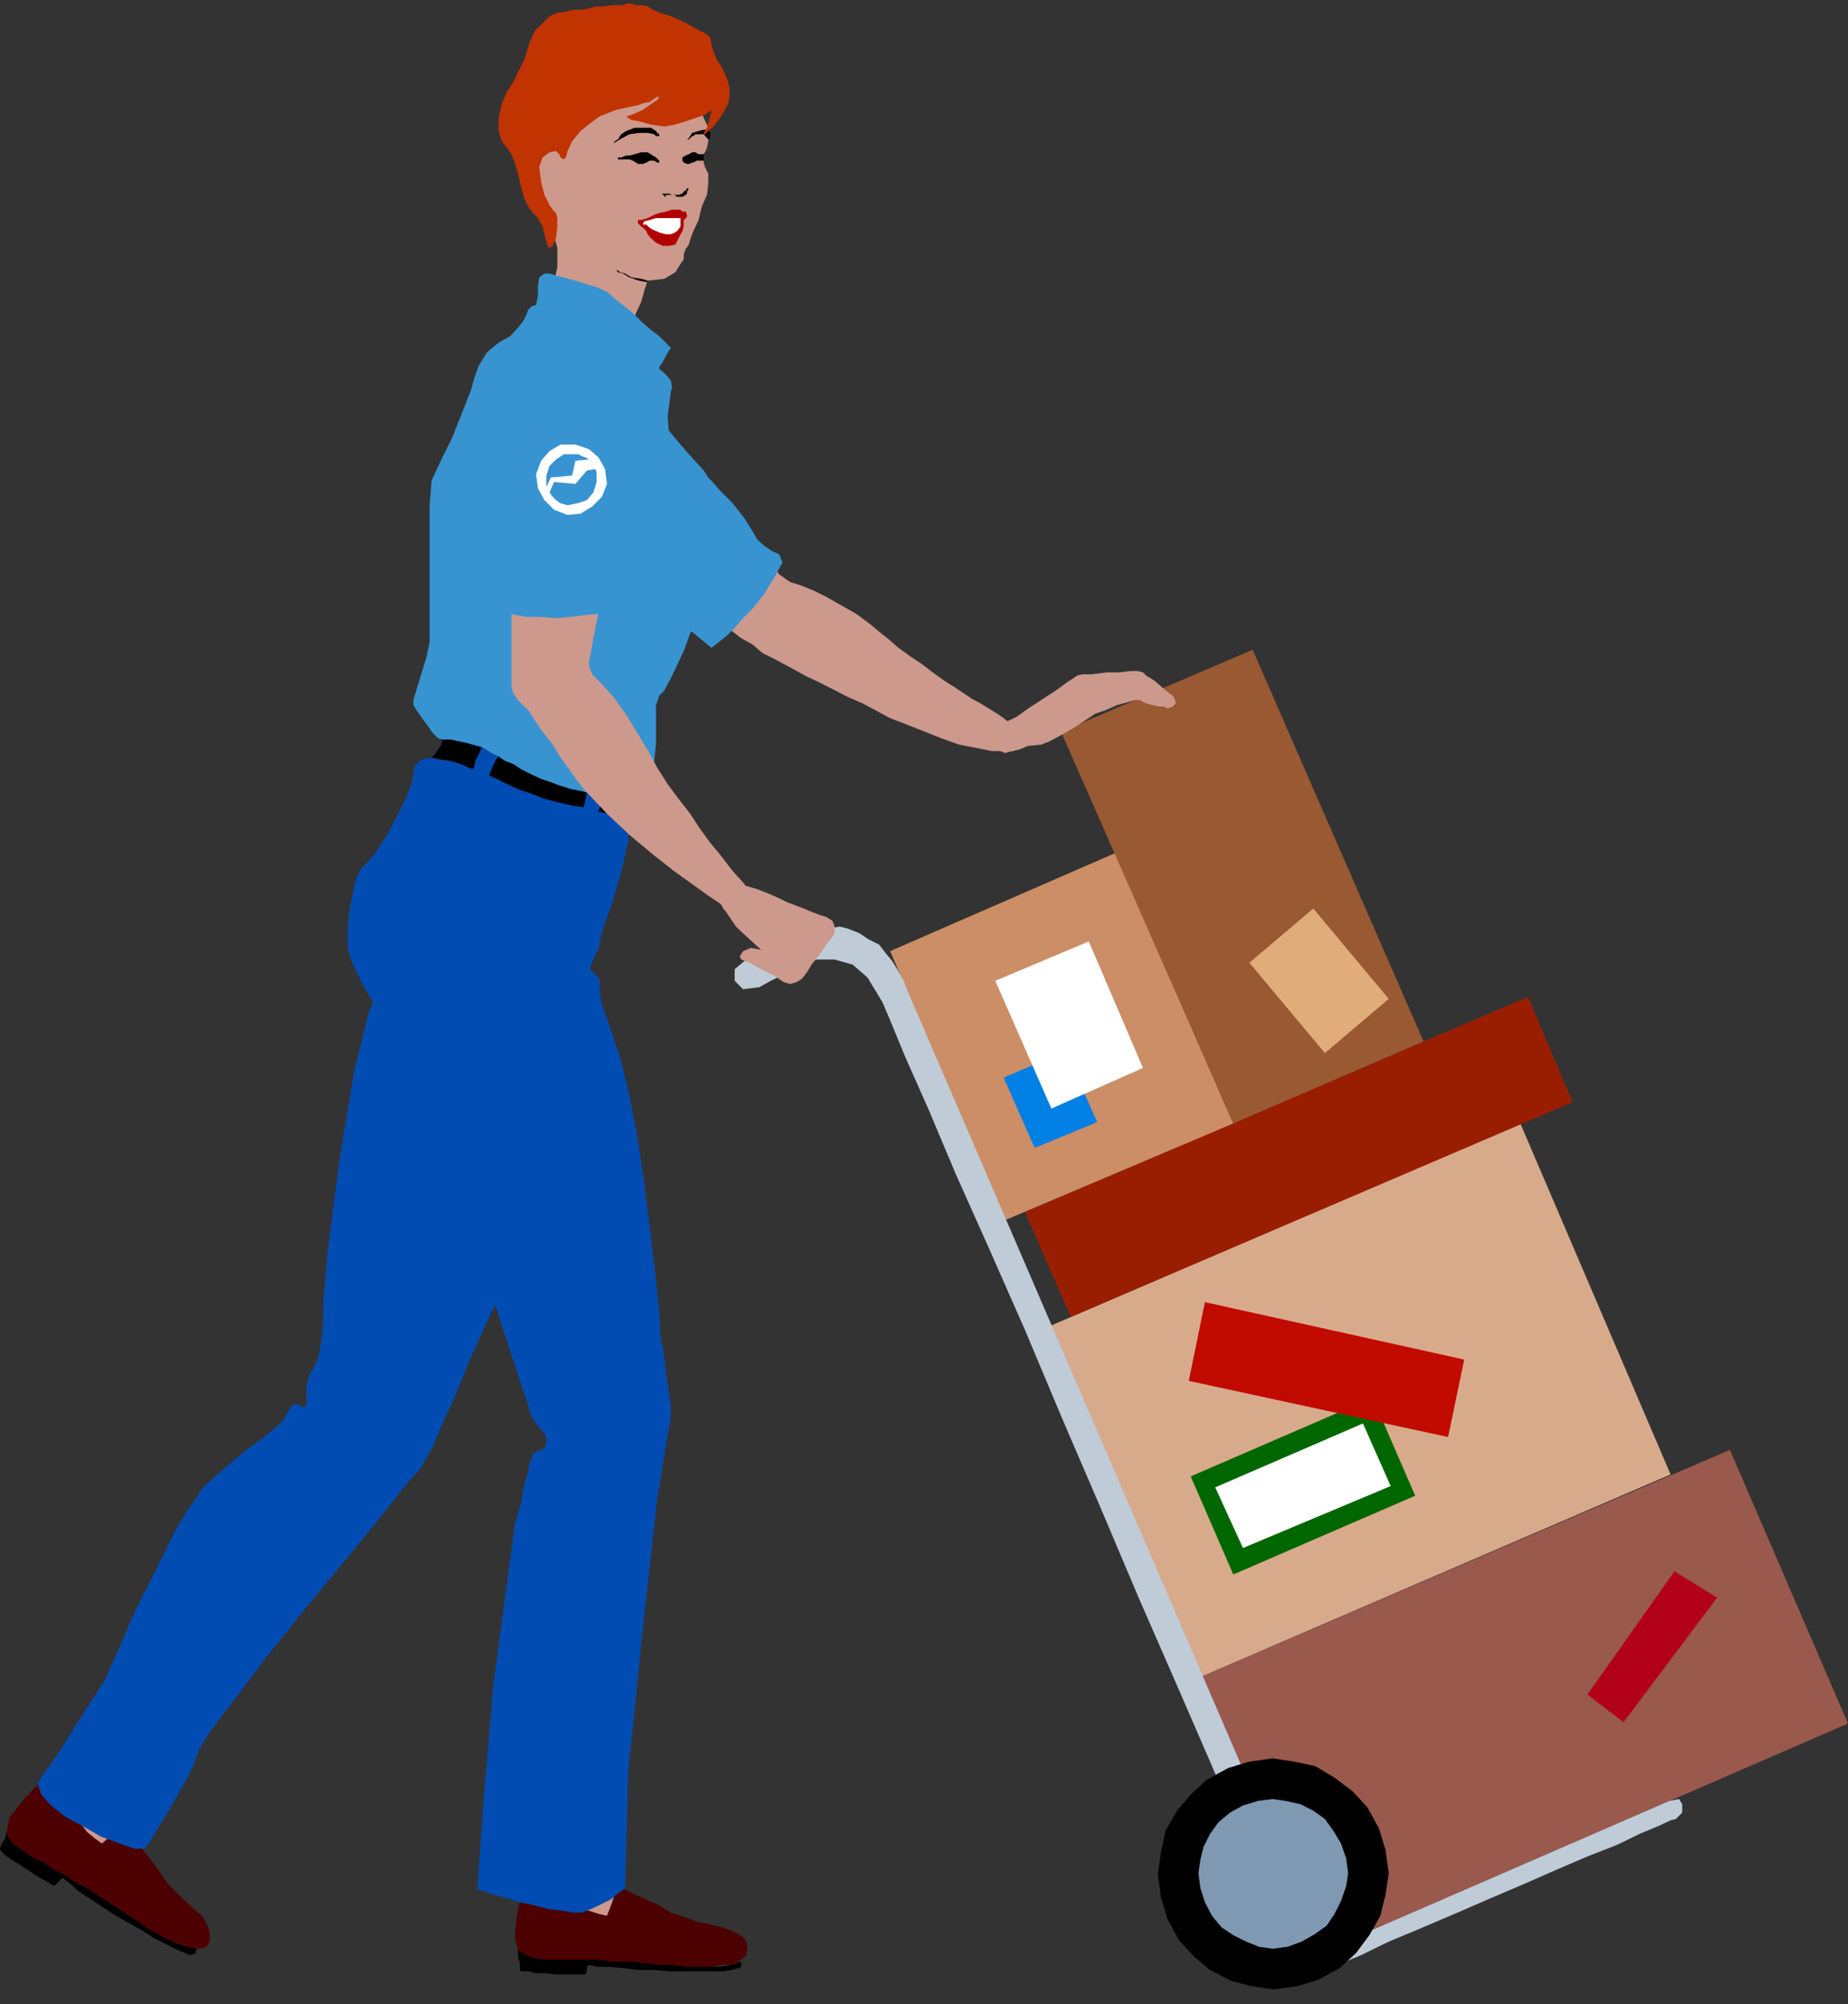 <?xml version="1.0" encoding="UTF-8" standalone="no"?>
<svg
   xmlns:ooo="http://xml.openoffice.org/svg/export"
   xmlns:dc="http://purl.org/dc/elements/1.1/"
   xmlns:cc="http://creativecommons.org/ns#"
   xmlns:rdf="http://www.w3.org/1999/02/22-rdf-syntax-ns#"
   xmlns:svg="http://www.w3.org/2000/svg"
   xmlns="http://www.w3.org/2000/svg"
   xmlns:sodipodi="http://sodipodi.sourceforge.net/DTD/sodipodi-0.dtd"
   xmlns:inkscape="http://www.inkscape.org/namespaces/inkscape"
   version="1.2"
   width="28.65mm"
   height="31.06mm"
   viewBox="0 0 2865 3106"
   preserveAspectRatio="xMidYMid"
   xml:space="preserve"
   id="svg203"
   sodipodi:docname="boxmove.svg"
   style="fill-rule:evenodd;stroke-width:28.222;stroke-linejoin:round"
   inkscape:version="0.92.5 (2060ec1f9f, 2020-04-08)"><rect x="0" y="0" width="2865" height="3106" fill="#333333" stroke="none"/><sodipodi:namedview
   pagecolor="#ffffff"
   bordercolor="#666666"
   borderopacity="1"
   objecttolerance="10"
   gridtolerance="10"
   guidetolerance="10"
   inkscape:pageopacity="0"
   inkscape:pageshadow="2"
   inkscape:window-width="664"
   inkscape:window-height="487"
   id="namedview205"
   showgrid="false"
   inkscape:zoom="0.2102413"
   inkscape:cx="54.160631"
   inkscape:cy="58.696061"
   inkscape:window-x="0"
   inkscape:window-y="0"
   inkscape:window-maximized="0"
   inkscape:current-layer="svg203" />
 <defs
   class="ClipPathGroup"
   id="defs8">
  <clipPath
   id="presentation_clip_path"
   clipPathUnits="userSpaceOnUse">
   <rect
   x="0"
   y="0"
   width="21000"
   height="29700"
   id="rect2" />
  </clipPath>
  <clipPath
   id="presentation_clip_path_shrink"
   clipPathUnits="userSpaceOnUse">
   <rect
   x="21"
   y="29"
   width="20958"
   height="29641"
   id="rect5" />
  </clipPath>
 </defs>
 <defs
   class="TextShapeIndex"
   id="defs12">
  <g
   ooo:slide="id1"
   ooo:id-list="id3"
   id="g10" />
 </defs>
 <defs
   class="EmbeddedBulletChars"
   id="defs44">
  <g
   id="bullet-char-template-57356"
   transform="matrix(4.8828125e-4,0,0,-4.8828125e-4,0,0)">
   <path
   d="M 580,1141 1163,571 580,0 -4,571 Z"
   id="path14"
   inkscape:connector-curvature="0" />
  </g>
  <g
   id="bullet-char-template-57354"
   transform="matrix(4.8828125e-4,0,0,-4.8828125e-4,0,0)">
   <path
   d="M 8,1128 H 1137 V 0 H 8 Z"
   id="path17"
   inkscape:connector-curvature="0" />
  </g>
  <g
   id="bullet-char-template-10146"
   transform="matrix(4.8828125e-4,0,0,-4.8828125e-4,0,0)">
   <path
   d="M 174,0 602,739 174,1481 1456,739 Z M 1358,739 309,1346 659,739 Z"
   id="path20"
   inkscape:connector-curvature="0" />
  </g>
  <g
   id="bullet-char-template-10132"
   transform="matrix(4.8828125e-4,0,0,-4.8828125e-4,0,0)">
   <path
   d="M 2015,739 1276,0 H 717 l 543,543 H 174 v 393 h 1086 l -543,545 h 557 z"
   id="path23"
   inkscape:connector-curvature="0" />
  </g>
  <g
   id="bullet-char-template-10007"
   transform="matrix(4.8828125e-4,0,0,-4.8828125e-4,0,0)">
   <path
   d="m 0,-2 c -7,16 -16,29 -25,39 l 381,530 c -94,256 -141,385 -141,387 0,25 13,38 40,38 9,0 21,-2 34,-5 21,4 42,12 65,25 l 27,-13 111,-251 280,301 64,-25 24,25 c 21,-10 41,-24 62,-43 C 886,937 835,863 770,784 769,783 710,716 594,584 L 774,223 c 0,-27 -21,-55 -63,-84 l 16,-20 C 717,90 699,76 672,76 641,76 570,178 457,381 L 164,-76 c -22,-34 -53,-51 -92,-51 -42,0 -63,17 -64,51 -7,9 -10,24 -10,44 0,9 1,19 2,30 z"
   id="path26"
   inkscape:connector-curvature="0" />
  </g>
  <g
   id="bullet-char-template-10004"
   transform="matrix(4.8828125e-4,0,0,-4.8828125e-4,0,0)">
   <path
   d="M 285,-33 C 182,-33 111,30 74,156 52,228 41,333 41,471 c 0,78 14,145 41,201 34,71 87,106 158,106 53,0 88,-31 106,-94 l 23,-176 c 8,-64 28,-97 59,-98 l 735,706 c 11,11 33,17 66,17 42,0 63,-15 63,-46 V 965 c 0,-36 -10,-64 -30,-84 L 442,47 C 390,-6 338,-33 285,-33 Z"
   id="path29"
   inkscape:connector-curvature="0" />
  </g>
  <g
   id="bullet-char-template-9679"
   transform="matrix(4.8828125e-4,0,0,-4.8828125e-4,0,0)">
   <path
   d="M 813,0 C 632,0 489,54 383,161 276,268 223,411 223,592 c 0,181 53,324 160,431 106,107 249,161 430,161 179,0 323,-54 432,-161 108,-107 162,-251 162,-431 0,-180 -54,-324 -162,-431 C 1136,54 992,0 813,0 Z"
   id="path32"
   inkscape:connector-curvature="0" />
  </g>
  <g
   id="bullet-char-template-8226"
   transform="matrix(4.8828125e-4,0,0,-4.8828125e-4,0,0)">
   <path
   d="m 346,457 c -73,0 -137,26 -191,78 -54,51 -81,114 -81,188 0,73 27,136 81,188 54,52 118,78 191,78 73,0 134,-26 185,-79 51,-51 77,-114 77,-187 0,-75 -25,-137 -76,-188 -50,-52 -112,-78 -186,-78 z"
   id="path35"
   inkscape:connector-curvature="0" />
  </g>
  <g
   id="bullet-char-template-8211"
   transform="matrix(4.8828125e-4,0,0,-4.8828125e-4,0,0)">
   <path
   d="M -4,459 H 1135 V 606 H -4 Z"
   id="path38"
   inkscape:connector-curvature="0" />
  </g>
  <g
   id="bullet-char-template-61548"
   transform="matrix(4.8828125e-4,0,0,-4.8828125e-4,0,0)">
   <path
   d="m 173,740 c 0,163 58,303 173,419 116,115 255,173 419,173 163,0 302,-58 418,-173 116,-116 174,-256 174,-419 0,-163 -58,-303 -174,-418 C 1067,206 928,148 765,148 601,148 462,206 346,322 231,437 173,577 173,740 Z"
   id="path41"
   inkscape:connector-curvature="0" />
  </g>
 </defs>
 <g
   id="g49"
   transform="translate(-9067,-13297)">
  <g
   id="id2"
   class="Master_Slide">
   <g
   id="bg-id2"
   class="Background" />
   <g
   id="bo-id2"
   class="BackgroundObjects" />
  </g>
 </g>
 <g
   class="SlideGroup"
   id="g201"
   transform="translate(-9067,-13297)">
  <g
   id="g199">
   <g
   id="container-id1">
    <g
   id="id1"
   class="Slide"
   clip-path="url(#presentation_clip_path)">
     <g
   class="Page"
   id="g195">
      <g
   class="Graphic"
   id="g193">
       <g
   id="id3">
        <rect
   class="BoundingBox"
   x="9067"
   y="13297"
   width="2865"
   height="3106"
   id="rect51"
   style="fill:none;stroke:none" />
        <defs
   id="defs56">
         <clipPath
   id="clip_path_1"
   clipPathUnits="userSpaceOnUse">
          <path
   d="m 9067,13297 h 2864 v 3105 H 9067 Z"
   id="path53"
   inkscape:connector-curvature="0" />
         </clipPath>
        </defs>
        <g
   clip-path="url(#clip_path_1)"
   id="g190">
         <path
   d="m 11749,15544 183,424 -816,354 -186,-427 z"
   id="path58"
   inkscape:connector-curvature="0"
   style="fill:#99594c;stroke:none" />
         <path
   d="m 11528,15923 56,43 145,-193 -66,-41 z"
   id="path60"
   inkscape:connector-curvature="0"
   style="fill:#b20019;stroke:none" />
         <path
   d="m 11424,15038 233,544 -727,313 -233,-544 z"
   id="path62"
   inkscape:connector-curvature="0"
   style="fill:#d8aa8c;stroke:none" />
         <path
   d="m 11195,15463 66,152 -282,122 -66,-152 z"
   id="path64"
   inkscape:connector-curvature="0"
   style="fill:#006600;stroke:none" />
         <path
   d="m 11180,15503 43,97 -229,96 -43,-94 z"
   id="path66"
   inkscape:connector-curvature="0"
   style="fill:#ffffff;stroke:none" />
         <path
   d="m 11312,15524 -402,-87 25,-122 402,89 z"
   id="path68"
   inkscape:connector-curvature="0"
   style="fill:#c10a00;stroke:none" />
         <path
   d="m 11436,14842 69,163 -778,333 -71,-163 z"
   id="path70"
   inkscape:connector-curvature="0"
   style="fill:#991e00;stroke:none" />
         <path
   d="m 10447,14771 178,417 354,-150 -183,-419 z"
   id="path72"
   inkscape:connector-curvature="0"
   style="fill:#cc8e66;stroke:none" />
         <path
   d="m 10719,14926 49,110 -97,40 -48,-109 z"
   id="path74"
   inkscape:connector-curvature="0"
   style="fill:#007fe5;stroke:none" />
         <path
   d="m 10755,14756 84,196 -142,63 -87,-198 z"
   id="path76"
   inkscape:connector-curvature="0"
   style="fill:#ffffff;stroke:none" />
         <path
   d="m 11009,14304 265,607 -295,127 -267,-607 z"
   id="path78"
   inkscape:connector-curvature="0"
   style="fill:#995933;stroke:none" />
         <path
   d="m 11004,14789 99,-84 117,140 -99,84 z"
   id="path80"
   inkscape:connector-curvature="0"
   style="fill:#e0ad7a;stroke:none" />
         <path
   d="m 11665,16116 -8,2 -17,8 -31,13 -35,17 -46,18 -49,21 -50,22 -54,23 -53,23 -54,23 -48,20 -43,21 -36,15 -28,13 -17,7 -8,3 -8,-15 -20,-49 -30,-71 -39,-91 -48,-112 -53,-122 -59,-135 -58,-137 -59,-137 -58,-138 -56,-127 -51,-114 -43,-102 -36,-81 -23,-56 -12,-28 -23,-38 -23,-20 -28,-8 h -28 l -25,10 -26,13 -20,10 -18,10 -25,3 -13,-13 v -18 l 18,-15 15,-8 20,-7 23,-11 23,-7 23,-8 23,-7 18,-3 12,3 18,7 15,10 16,8 10,13 10,12 8,13 10,18 7,18 641,1487 539,-234 15,-3 5,8 v 13 z"
   id="path82"
   inkscape:connector-curvature="0"
   style="fill:#bfccd8;stroke:none" />
         <path
   d="m 11111,16365 -33,10 -36,5 -35,-5 -31,-8 -33,-17 -25,-21 -23,-25 -18,-33 -10,-33 -5,-36 5,-35 7,-33 18,-31 21,-25 25,-23 33,-18 33,-10 36,-5 33,5 33,7 30,18 28,21 23,25 18,33 10,33 5,36 -5,33 -8,33 -17,30 -21,28 -25,23 z"
   id="path84"
   inkscape:connector-curvature="0"
   style="fill:#000000;stroke:none" />
         <path
   d="m 11085,16306 -22,8 -23,3 -21,-3 -20,-8 -20,-10 -18,-12 -15,-18 -11,-21 -7,-22 -3,-23 3,-21 5,-20 10,-20 13,-18 18,-15 20,-11 23,-7 23,-3 20,3 23,5 20,10 18,13 13,18 12,20 8,23 3,23 -3,20 -8,23 -10,20 -12,18 -18,13 z"
   id="path86"
   inkscape:connector-curvature="0"
   style="fill:#7f99b2;stroke:none" />
         <path
   d="m 10636,14461 -11,3 -7,-3 -8,-5 -2,-8 -3,-7 3,-8 5,-7 7,-6 8,-5 15,-7 18,-13 23,-15 20,-13 18,-13 15,-10 8,-2 h 15 l 23,-3 h 20 l 16,-2 h 5 7 l 8,2 5,5 13,8 15,13 15,12 3,10 -5,5 -8,3 -5,-3 h -8 l -10,-2 -10,-3 -10,-5 h -8 l -10,3 -18,5 -18,8 -15,5 -15,10 -20,13 -21,12 -15,8 -13,5 -20,2 -15,6 z"
   id="path88"
   inkscape:connector-curvature="0"
   style="fill:#cc998c;stroke:none" />
         <path
   d="m 10648,14433 -2,-7 -8,-3 -8,-3 h -7 l -8,6 -5,5 -2,7 v 10 l 5,8 7,3 8,2 h 8 l 7,-5 5,-5 3,-8 z"
   id="path90"
   inkscape:connector-curvature="0"
   style="fill:#cc998c;stroke:none" />
         <path
   d="m 10625,14461 h 5 6 l 5,-2 5,-3 5,-8 v -7 l -3,-8 -5,-7 -10,-8 -10,-8 -10,-7 -13,-8 -13,-8 -13,-7 -12,-8 -15,-10 -16,-10 -18,-13 -17,-13 -18,-12 -18,-13 -15,-13 -15,-12 -13,-11 -23,-17 -23,-13 -23,-13 -20,-10 -20,-8 -16,-5 -10,-7 -7,-5 -16,-21 -15,-25 -20,-26 -23,-30 -26,-31 -30,-30 -33,-33 -36,-33 -12,-15 -21,-23 -18,-26 -15,-15 -38,-23 -36,-5 -30,8 -23,18 -18,27 -2,31 10,33 25,31 21,17 22,23 23,23 26,25 25,26 21,23 17,18 16,12 12,13 18,13 20,17 21,16 20,18 20,15 13,10 10,8 13,10 18,10 15,13 20,10 13,7 15,8 18,10 21,10 22,11 23,12 23,10 21,11 22,12 26,10 28,11 25,10 28,10 26,5 25,5 z"
   id="path92"
   inkscape:connector-curvature="0"
   style="fill:#cc998c;stroke:none" />
         <path
   d="m 10646,14456 5,-8 v -7 l -3,-8 -5,-7 -7,-6 h -8 l -8,3 -7,5 -5,8 v 5 l 2,7 5,8 8,5 h 7 8 z"
   id="path94"
   inkscape:connector-curvature="0"
   style="fill:#cc998c;stroke:none" />
         <path
   d="m 9967,13960 5,-7 v -8 l -3,-7 -5,-8 -7,-5 h -5 l -8,2 -8,5 -5,8 v 8 7 l 5,8 8,5 h 8 l 7,-3 z"
   id="path96"
   inkscape:connector-curvature="0"
   style="fill:#cc998c;stroke:none" />
         <path
   d="m 9962,13846 13,3 12,2 16,8 12,7 15,11 16,15 15,15 15,20 15,21 16,20 15,18 13,15 12,13 11,12 7,11 5,5 13,15 20,20 18,23 13,21 7,12 11,10 12,8 11,5 5,13 -11,20 -17,28 -18,23 -15,15 -13,15 -13,13 -23,18 -28,-23 -28,-20 -23,-21 -22,-20 -18,-18 -15,-15 -13,-13 -10,-12 -13,-13 -23,-20 -28,-26 -30,-30 -28,-36 -23,-35 -13,-41 -2,-41 5,-23 7,-15 10,-15 13,-10 15,-5 18,-3 18,-3 z"
   id="path98"
   inkscape:connector-curvature="0"
   style="fill:#3893d1;stroke:none" />
         <path
   d="m 9944,13343 28,-13 25,-8 28,-2 26,5 23,13 23,15 20,23 18,28 7,18 8,17 2,13 3,10 v 8 l 3,10 5,10 2,8 v 10 8 l -2,10 -3,7 -2,3 v 5 3 5 l 2,7 5,10 v 16 l -2,17 -8,18 -5,21 -8,17 -5,13 -2,8 -5,7 -3,8 v 8 l -5,7 -8,13 -17,10 -26,3 -5,15 -5,18 -8,17 -7,21 -10,18 -13,15 -13,15 -18,10 -10,3 -13,2 -12,-2 -10,-5 -13,-8 -8,-10 -7,-13 -3,-15 3,-33 5,-36 7,-33 v -30 l -10,-38 -13,-38 -12,-39 -8,-45 v -49 l 8,-50 18,-46 z"
   id="path100"
   inkscape:connector-curvature="0"
   style="fill:#cc998c;stroke:none" />
         <path
   d="m 9995,13422 10,-3 5,-5 5,-5 3,-8 -3,-10 -5,-5 -5,-5 -10,-3 -8,3 -5,5 -5,5 -2,10 2,8 5,5 5,5 z"
   id="path102"
   inkscape:connector-curvature="0"
   style="fill:#cc998c;stroke:none" />
         <path
   d="m 9980,13828 7,-2 8,-5 2,-5 3,-11 -3,-7 -2,-8 -8,-2 -7,-3 -11,3 -5,2 -5,8 -2,7 2,11 5,5 5,5 z"
   id="path104"
   inkscape:connector-curvature="0"
   style="fill:#cc998c;stroke:none" />
         <path
   d="m 10071,13732 -10,-3 -15,-2 -10,-6 -8,-2 -3,-3 h -2 v 0 l 2,3 8,2 10,6 15,5 11,2 h 2 z"
   id="path106"
   inkscape:connector-curvature="0"
   style="fill:#000000;stroke:none" />
         <path
   d="m 10061,13638 10,-3 10,-5 8,-3 10,-2 10,-3 h 8 5 l 3,3 h 5 l 2,5 v 3 l -2,2 -3,3 v 2 3 5 l -2,7 -6,11 -5,10 -10,2 h -10 l -10,-5 -8,-7 -5,-6 -2,-5 -5,-5 -3,-2 -3,-3 -2,-2 v -3 -2 z"
   id="path108"
   inkscape:connector-curvature="0"
   style="fill:#b20000;stroke:none" />
         <path
   d="m 10066,13640 8,-2 10,-3 h 10 10 8 5 5 v 3 5 5 l -5,7 -5,3 -5,2 h -8 l -8,-2 -7,-3 -5,-2 -5,-3 -5,-5 h -3 -2 v -2 0 z"
   id="path110"
   inkscape:connector-curvature="0"
   style="fill:#ffffff;stroke:none" />
         <path
   d="m 10094,13597 h 3 5 2 l 5,2 h 5 5 l 6,-2 2,-3 3,-2 2,-3 h 3 l -3,5 v 3 l -2,2 -5,3 h -3 -5 l -5,-3 h -5 -3 -2 v 0 h -3 v 3 h -2 v -3 h -3 z"
   id="path112"
   inkscape:connector-curvature="0"
   style="fill:#000000;stroke:none" />
         <path
   d="m 10084,13541 -5,-3 -8,-5 h -10 l -10,3 -8,2 h -5 l -8,3 h -2 v 0 h -3 v 3 h 3 8 7 l 5,2 5,3 3,2 h 5 3 l 5,-2 5,-3 h 2 5 l 5,3 h 3 v 0 -3 z"
   id="path114"
   inkscape:connector-curvature="0"
   style="fill:#000000;stroke:none" />
         <path
   d="m 10150,13536 h 2 6 2 v 0 l -2,2 v 3 3 2 h -3 -3 -2 -3 l -5,3 h -2 l -5,2 h -3 l -5,-2 -2,-3 v -5 l 5,-3 5,-2 5,-3 h 5 z"
   id="path116"
   inkscape:connector-curvature="0"
   style="fill:#000000;stroke:none" />
         <path
   d="m 10135,13511 5,-8 10,-3 8,-2 h 7 l 3,5 v 2 6 l -3,2 -2,-2 -5,-6 h -8 -5 l -3,3 h -2 l -3,3 -2,2 v 0 h -3 v 0 z"
   id="path118"
   inkscape:connector-curvature="0"
   style="fill:#000000;stroke:none" />
         <path
   d="m 10028,13513 -8,5 -2,3 v 0 l 2,-5 5,-3 5,-8 8,-5 5,-2 8,-3 h 13 12 l 8,5 2,3 3,2 v 3 0 h -3 v 0 h -2 l -3,-3 -10,-2 h -13 l -15,2 z"
   id="path120"
   inkscape:connector-curvature="0"
   style="fill:#000000;stroke:none" />
         <path
   d="m 9992,13422 11,-3 7,-3 5,-7 3,-8 -3,-7 -2,-8 -8,-5 -8,-3 -10,3 -5,2 -5,8 -2,8 v 7 l 5,8 5,5 z"
   id="path122"
   inkscape:connector-curvature="0"
   style="fill:#c13300;stroke:none" />
         <path
   d="m 10165,13500 8,-7 10,-13 8,-13 5,-10 2,-10 v -15 l -5,-16 -7,-15 -8,-12 -5,-13 -3,-10 -2,-11 -5,-5 -11,-5 -12,-7 -15,-8 -18,-8 -16,-5 -12,-5 -8,-5 -7,-2 h -11 l -10,-3 -13,3 h -15 l -12,2 h -13 l -10,3 -11,2 h -12 l -13,3 -13,2 -12,5 -11,11 -12,12 -8,18 -8,26 -10,20 -7,15 -10,15 -8,18 -5,23 v 20 l 5,16 8,10 7,10 5,13 5,17 5,21 5,18 6,12 7,10 8,8 7,13 3,12 3,11 2,7 3,3 5,-3 5,-12 2,-18 v -13 l -2,-8 -5,-5 -5,-7 -8,-16 -5,-20 -3,-23 5,-15 11,-8 10,-2 5,5 2,5 5,3 3,-3 3,-10 7,-15 13,-16 15,-12 15,-11 13,-5 13,-5 10,-2 13,-3 10,-2 8,-3 10,-2 7,-5 5,-3 h 3 l -3,5 -5,3 -10,7 -7,5 -11,5 -7,3 -8,2 v 0 l 3,3 5,3 12,2 18,5 21,3 17,-3 16,-5 15,-5 15,-5 10,-8 -2,10 -3,11 -2,7 -3,5 -2,3 v 2 h 2 z"
   id="path124"
   inkscape:connector-curvature="0"
   style="fill:#c13300;stroke:none" />
         <path
   d="m 9792,14662 -34,15 -22,23 -18,31 -10,38 -5,40 v 41 l 2,41 8,38 20,66 28,79 38,89 41,86 38,84 36,74 22,56 13,33 -2,10 -8,18 -13,28 -12,33 -13,38 -13,38 -10,40 -5,41 -3,26 v 25 l 3,28 5,30 8,56 12,84 8,82 v 48 l -8,41 v 40 l 3,33 5,21 13,12 17,10 21,6 12,2 8,-10 5,-26 v -30 -33 l 3,-71 5,-87 10,-91 13,-92 15,-86 13,-76 10,-59 7,-38 18,-28 15,-30 8,-28 v -28 l -5,-26 -5,-28 -8,-33 -5,-35 -5,-61 -7,-92 -11,-101 -15,-92 -30,-117 -33,-86 -34,-64 -33,-41 -33,-25 -30,-10 -28,-3 z"
   id="path126"
   inkscape:connector-curvature="0"
   style="fill:#cc998c;stroke:none" />
         <path
   d="m 9819,14822 8,-3 5,-5 3,-7 v -10 l -3,-8 -5,-5 -8,-3 h -10 l -7,3 -5,8 -3,7 v 8 l 3,7 7,5 5,3 z"
   id="path128"
   inkscape:connector-curvature="0"
   style="fill:#cc998c;stroke:none" />
         <path
   d="m 9944,16243 8,-3 7,-7 3,-8 v -8 l -3,-7 -7,-8 -8,-2 h -8 l -7,2 -8,8 -2,7 v 8 l 2,8 8,7 7,3 z"
   id="path130"
   inkscape:connector-curvature="0"
   style="fill:#cc998c;stroke:none" />
         <path
   d="m 9924,16184 -18,16 -15,30 -11,36 -2,25 2,8 3,10 5,5 8,8 10,5 13,2 15,3 20,-3 26,-2 h 28 28 l 28,2 27,3 26,2 h 23 18 l 22,-5 21,-7 15,-8 3,-8 -8,-7 -15,-5 -21,-3 -17,-2 -11,-3 -12,-5 -18,-8 -18,-10 -18,-10 -17,-8 -16,-7 -10,-5 -10,-5 -13,-11 -15,-7 -15,-10 -16,-8 -15,-5 -15,-3 z"
   id="path132"
   inkscape:connector-curvature="0"
   style="fill:#cc998c;stroke:none" />
         <path
   d="m 9941,16243 8,-3 8,-5 2,-7 3,-8 -3,-8 -5,-7 -7,-3 -8,-2 -8,2 -7,5 -3,8 -2,10 2,8 5,5 8,5 z"
   id="path134"
   inkscape:connector-curvature="0"
   style="fill:#cc998c;stroke:none" />
         <path
   d="m 10028,16220 13,8 15,7 18,8 15,7 18,11 15,5 15,5 13,5 13,2 12,3 13,3 13,5 10,5 8,5 5,7 2,11 -2,10 -5,5 -8,5 -10,5 h -13 l -15,3 h -13 -15 -15 l -21,-3 h -20 l -23,-3 -23,-2 h -25 l -21,-3 h -20 -18 -15 -18 -12 l -16,-2 -10,-3 -10,-5 -8,-5 -5,-20 3,-31 5,-25 5,-15 18,5 18,5 15,7 18,5 15,6 18,2 15,5 13,3 7,-18 5,-15 5,-10 z"
   id="path136"
   inkscape:connector-curvature="0"
   style="fill:#4c0000;stroke:none" />
         <path
   d="m 10214,16337 -13,5 -18,3 h -18 -20 -15 l -21,-3 h -20 l -23,-3 -23,-2 h -25 l -21,-3 h -20 -18 -15 -18 -12 l -16,-2 -10,-3 -10,-5 -8,-5 v 10 l 3,10 v 8 3 l 2,2 h 11 l 12,3 h 16 l 15,2 h 15 18 13 l 2,-7 v -5 l 3,-3 v 0 l 12,3 h 18 l 23,2 23,3 h 25 l 23,2 h 23 18 25 18 l 13,-2 10,-3 h 3 l 2,-2 v -6 z"
   id="path138"
   inkscape:connector-curvature="0"
   style="fill:#000000;stroke:none" />
         <path
   d="m 10036,16223 -6,5 -7,5 -8,7 -10,5 -10,5 -13,6 -13,5 h -12 l -18,-3 -20,-2 -23,-6 -23,-5 -23,-7 -18,-5 -15,-5 -10,-3 10,-142 15,-176 21,-157 12,-89 10,-36 5,-28 6,-20 2,-13 3,-7 2,-8 8,-3 5,-2 5,-3 3,-7 v -8 l -3,-8 -5,-5 -8,-10 -7,-10 -5,-18 -8,-23 -13,-40 -18,-54 -20,-63 -23,-66 -23,-64 -20,-56 -18,-43 -33,-91 -20,-82 -8,-71 5,-61 13,-48 25,-36 33,-20 41,-8 46,5 38,13 31,20 20,23 18,26 12,22 8,21 5,15 8,8 7,7 5,8 v 8 12 l 3,16 5,15 5,13 18,53 15,61 13,69 10,68 8,64 7,58 5,46 3,30 2,39 6,30 2,23 3,18 2,15 3,20 v 21 l -5,25 -16,99 -22,198 -23,224 z"
   id="path140"
   inkscape:connector-curvature="0"
   style="fill:#004cb2;stroke:none" />
         <path
   d="m 9868,14672 -33,-5 -33,8 -31,17 -28,26 -28,33 -20,35 -20,36 -13,36 -18,66 -18,84 -12,94 -13,96 -10,92 -10,79 -8,61 -5,35 -8,8 -18,10 -22,18 -31,20 -31,25 -33,26 -28,30 -25,31 -15,20 -13,23 -15,25 -10,28 -8,21 -13,30 -15,38 -18,41 -20,38 -15,36 -16,28 -10,15 -28,30 -23,34 -15,30 -5,20 5,16 10,20 13,15 10,8 13,-5 15,-18 18,-25 18,-28 38,-61 51,-69 56,-74 58,-71 59,-69 50,-58 41,-43 26,-28 15,-8 13,-7 15,-8 12,-10 13,-10 10,-11 11,-10 5,-12 7,-26 10,-28 11,-30 15,-33 13,-23 15,-31 20,-40 23,-44 23,-45 20,-46 21,-46 15,-41 35,-114 16,-91 5,-72 -8,-53 -15,-38 -20,-26 -23,-15 z"
   id="path142"
   inkscape:connector-curvature="0"
   style="fill:#cc998c;stroke:none" />
         <path
   d="m 9807,14822 7,3 8,-3 8,-5 5,-8 v -7 l -3,-8 -2,-8 -8,-5 h -10 l -8,3 -7,5 -3,8 -2,7 2,8 5,7 z"
   id="path144"
   inkscape:connector-curvature="0"
   style="fill:#cc998c;stroke:none" />
         <path
   d="m 9174,16098 7,3 8,-3 8,-5 5,-8 v -7 l -3,-8 -5,-8 -8,-2 -7,-3 -8,3 -7,5 -3,8 -2,7 2,8 5,7 z"
   id="path146"
   inkscape:connector-curvature="0"
   style="fill:#cc998c;stroke:none" />
         <path
   d="m 9184,16037 h -10 l -13,5 -15,10 -13,10 -15,11 -10,12 -10,10 -6,11 -5,17 5,18 13,18 31,18 23,10 25,15 23,15 23,18 23,18 20,15 20,13 16,8 20,7 20,5 h 18 l 8,-5 -3,-10 -13,-13 -15,-12 -13,-11 -15,-17 -23,-36 -20,-33 -15,-25 -13,-23 -15,-33 -21,-28 z"
   id="path148"
   inkscape:connector-curvature="0"
   style="fill:#cc998c;stroke:none" />
         <path
   d="m 9171,16098 8,3 7,-3 8,-3 5,-7 3,-8 -3,-7 -2,-8 -8,-5 -8,-3 -7,3 -8,2 -5,8 -2,8 2,7 3,8 z"
   id="path150"
   inkscape:connector-curvature="0"
   style="fill:#cc998c;stroke:none" />
         <path
   d="m 9263,16123 7,13 11,15 10,16 12,15 11,15 10,15 10,11 10,10 18,17 20,18 10,21 v 17 l -5,8 -10,3 h -10 l -10,-3 -13,-5 -13,-5 -12,-5 -13,-8 -13,-7 -15,-11 -18,-12 -20,-13 -20,-13 -18,-12 -21,-11 -15,-10 -15,-7 -15,-11 -16,-7 -12,-8 -10,-7 -11,-8 -7,-10 -3,-8 5,-23 18,-23 18,-20 13,-10 12,13 10,15 13,13 13,12 13,10 10,13 12,10 11,8 15,-13 13,-10 7,-5 z"
   id="path152"
   inkscape:connector-curvature="0"
   style="fill:#4c0000;stroke:none" />
         <path
   d="m 9372,16317 -15,-3 -15,-5 -18,-8 -18,-10 -13,-7 -15,-11 -18,-12 -20,-13 -20,-13 -18,-12 -21,-11 -15,-10 -15,-7 -15,-11 -16,-7 -12,-8 -10,-7 -11,-8 -7,-10 -3,-8 -2,10 -5,8 -3,8 v 2 l 3,3 5,5 10,7 13,8 12,8 15,10 13,7 13,8 5,-5 5,-5 3,-3 v 0 l 10,8 15,13 18,12 20,13 20,13 21,12 20,11 15,10 39,20 20,8 8,-3 z"
   id="path154"
   inkscape:connector-curvature="0"
   style="fill:#000000;stroke:none" />
         <path
   d="m 9291,16162 h -16 l -22,-8 -28,-10 -28,-16 -28,-15 -23,-18 -15,-17 -6,-18 16,-23 18,-25 17,-28 18,-28 18,-28 18,-28 12,-28 13,-28 13,-31 15,-33 18,-35 18,-36 17,-35 18,-31 16,-23 12,-18 13,-12 18,-16 20,-17 20,-16 21,-15 18,-15 12,-10 5,-8 5,-10 6,-8 5,-2 7,2 5,3 5,-3 v -7 -13 -10 l 3,-10 2,-8 6,-10 7,-15 5,-26 3,-30 v -31 l 7,-79 18,-139 23,-140 23,-92 13,-28 17,-33 21,-38 25,-38 28,-36 36,-22 38,-13 41,2 38,16 30,20 21,25 12,26 8,28 2,28 3,25 -3,26 -2,28 -5,38 -8,48 -10,58 -20,66 -26,79 -35,89 -46,97 -10,23 -13,28 -13,33 -15,35 -15,33 -13,31 -13,23 -7,12 -21,23 -40,51 -54,66 -61,74 -61,76 -50,66 -39,51 -15,25 -5,13 -8,21 -12,22 -13,23 -15,26 -13,20 -10,18 z"
   id="path156"
   inkscape:connector-curvature="0"
   style="fill:#004cb2;stroke:none" />
         <path
   d="m 9992,13755 h -28 l -30,10 -31,20 -33,28 -30,38 -26,43 -22,51 -18,59 -10,109 7,119 10,107 v 64 l -10,30 -15,33 -20,38 -23,38 -26,39 -20,35 -15,31 -10,28 -6,43 v 40 l 8,36 13,33 20,28 26,23 30,18 38,12 21,3 22,3 26,-3 23,-3 20,-5 18,-5 13,-7 7,-8 5,-13 10,-20 11,-23 12,-28 13,-25 13,-26 7,-23 8,-15 10,-33 15,-46 11,-50 7,-49 3,-56 10,-61 10,-61 15,-56 5,-20 3,-18 v -15 l 2,-5 21,-18 20,-23 15,-23 5,-17 -7,-23 -15,-28 -21,-36 -18,-48 -5,-31 -7,-38 -5,-43 -8,-43 -10,-41 -15,-33 -21,-28 z"
   id="path158"
   inkscape:connector-curvature="0"
   style="fill:#cc998c;stroke:none" />
         <path
   d="m 9947,13968 h 10 l 7,-3 5,-7 3,-8 v -7 l -3,-8 -5,-8 -7,-2 h -10 l -6,2 -7,5 -3,8 v 10 l 3,8 5,7 z"
   id="path160"
   inkscape:connector-curvature="0"
   style="fill:#cc998c;stroke:none" />
         <path
   d="m 9975,13828 h 7 l 8,-2 7,-8 3,-8 v -7 l -3,-8 -5,-7 -7,-3 h -10 l -6,3 -7,7 -3,8 v 7 l 3,8 5,8 z"
   id="path162"
   inkscape:connector-curvature="0"
   style="fill:#cc998c;stroke:none" />
         <path
   d="m 9809,14822 8,3 8,-3 7,-8 3,-7 v -8 l -3,-7 -5,-8 -8,-3 h -10 l -5,3 -7,5 -3,8 v 10 l 3,5 5,7 z"
   id="path164"
   inkscape:connector-curvature="0"
   style="fill:#cc998c;stroke:none" />
         <path
   d="m 10043,14573 -2,28 -11,48 -15,51 -12,33 -3,10 -3,13 -2,13 -5,7 -8,21 -15,38 -20,40 -28,26 -21,7 -25,6 -31,7 -33,3 h -33 l -35,-3 -31,-13 -28,-17 -23,-23 -17,-23 -13,-23 -10,-20 -8,-18 -5,-18 v -15 -15 l 2,-23 3,-18 3,-13 2,-12 3,-11 7,-15 13,-13 13,-17 15,-23 15,-28 15,-31 8,-20 3,-15 2,-13 10,-10 16,-3 5,-5 5,-7 5,-8 2,-8 h 13 l 13,3 10,2 13,3 10,2 10,6 8,5 10,5 10,7 13,5 12,8 16,8 15,7 15,5 13,5 10,3 10,3 10,2 13,3 h 13 l 13,2 12,3 10,2 11,3 5,2 7,5 3,3 v 5 l -3,5 -2,8 -3,7 z"
   id="path166"
   inkscape:connector-curvature="0"
   style="fill:#004cb2;stroke:none" />
         <path
   d="m 9736,14471 5,-5 5,-7 5,-8 2,-8 h 16 l 15,3 15,5 15,5 -5,10 -5,10 -2,11 -3,2 -18,-8 -17,-5 -16,-2 z"
   id="path168"
   inkscape:connector-curvature="0"
   style="fill:#000000;stroke:none" />
         <path
   d="m 9840,14469 10,7 13,5 12,8 16,8 15,7 15,5 13,5 10,3 8,3 h 7 l 8,2 10,3 -5,23 -20,-3 -21,-5 -20,-5 -20,-8 -21,-7 -17,-8 -16,-8 -12,-5 2,-5 3,-7 5,-11 z"
   id="path170"
   inkscape:connector-curvature="0"
   style="fill:#000000;stroke:none" />
         <path
   d="m 10043,14573 v -3 l 3,-7 2,-8 3,-5 v -5 l -3,-3 -7,-5 -5,-2 -8,-3 -10,-2 h -8 l -10,-3 -3,8 v 5 8 l -2,7 15,3 13,5 13,5 z"
   id="path172"
   inkscape:connector-curvature="0"
   style="fill:#000000;stroke:none" />
         <path
   d="m 10051,14550 v -5 l -3,-3 -7,-5 -5,-2 -11,-3 -10,-2 -12,-3 -13,-2 h -13 l -13,-3 -10,-2 -10,-3 -10,-3 -13,-5 -15,-5 -15,-7 -16,-8 -12,-8 -13,-5 -10,-7 -10,-5 -8,-5 -10,-6 -10,-2 -13,-3 -10,-2 -13,-3 h -13 l -7,-2 -8,-8 -7,-10 -6,-8 -5,-7 -7,-10 -5,-8 v -8 l 5,-17 7,-23 8,-26 5,-23 v -48 -84 -79 l 3,-40 12,-26 21,-43 17,-43 11,-28 5,-18 7,-20 13,-21 18,-15 18,-10 12,-13 8,-10 5,-10 3,-8 5,-5 5,-2 h 2 l 3,-15 v -16 l 2,-12 8,-6 h 8 l 10,3 12,3 18,5 16,5 17,5 16,7 12,11 13,10 15,12 13,13 15,13 13,10 10,10 5,5 3,3 -8,13 -5,10 -5,7 v 3 l 10,8 8,10 2,10 -2,7 -5,39 5,58 18,71 33,71 7,18 5,23 -2,28 -13,28 -13,25 -15,41 -18,38 -12,23 -8,8 -5,15 v 15 15 31 l -5,46 -10,38 z"
   id="path174"
   inkscape:connector-curvature="0"
   style="fill:#3893d1;stroke:none" />
         <path
   d="m 10191,14708 -3,-3 -2,-5 -3,-3 -3,-5 v -7 l 3,-8 3,-7 7,-6 h 5 5 l 5,3 h 6 l 10,3 17,5 18,7 18,8 10,5 13,5 13,5 12,5 13,5 10,3 8,5 2,2 3,8 v 5 5 l -5,8 -8,10 -10,15 -13,16 -7,12 -8,10 -8,5 -10,3 -10,-3 -15,-10 -20,-10 -18,-10 -13,-5 -2,-5 5,-8 12,-5 16,3 -23,-21 -16,-15 -10,-15 z"
   id="path176"
   inkscape:connector-curvature="0"
   style="fill:#cc998c;stroke:none" />
         <path
   d="m 10211,14703 8,-3 2,-8 3,-7 -3,-10 -5,-8 -8,-3 -7,-2 -8,2 -7,6 -3,7 -3,8 v 7 l 6,8 7,3 8,2 z"
   id="path178"
   inkscape:connector-curvature="0"
   style="fill:#cc998c;stroke:none" />
         <path
   d="m 9972,14520 -10,-13 -13,-18 -13,-18 -12,-20 -16,-20 -12,-18 -8,-13 -8,-8 -10,-10 -7,-10 -3,-10 v -13 -28 -45 -49 -35 l 3,-51 10,-81 7,-82 3,-43 8,-38 20,-28 25,-15 31,-3 28,8 25,18 18,27 5,39 -2,38 -11,38 -7,43 -8,48 -7,61 -11,64 -10,51 -5,28 -2,10 2,10 3,8 5,5 10,10 18,20 20,28 23,38 13,21 12,23 16,25 17,23 18,23 15,23 16,22 15,18 10,13 10,13 11,12 7,8 3,5 v 3 5 5 l -3,10 -2,5 -8,5 -8,3 h -2 l -5,-3 -3,-2 -5,-3 -8,-5 -15,-10 -25,-18 -28,-20 -33,-26 -36,-30 -35,-33 z"
   id="path180"
   inkscape:connector-curvature="0"
   style="fill:#cc998c;stroke:none" />
         <path
   d="m 10201,14705 10,-2 5,-6 5,-5 3,-7 -3,-10 -2,-5 -8,-6 -8,-2 -10,2 -5,3 -5,8 -3,7 3,10 5,5 5,6 z"
   id="path182"
   inkscape:connector-curvature="0"
   style="fill:#cc998c;stroke:none" />
         <path
   d="m 9952,13968 7,-3 8,-5 2,-5 3,-7 v -10 l -5,-6 -5,-5 -10,-2 -8,2 -5,3 -5,8 -3,7 3,10 2,5 8,5 z"
   id="path184"
   inkscape:connector-curvature="0"
   style="fill:#cc998c;stroke:none" />
         <path
   d="m 9964,13846 16,3 15,5 18,5 15,12 13,16 10,20 2,31 -2,35 -15,84 -11,76 -7,66 -3,44 -18,5 -22,2 -23,3 -23,2 -26,-2 h -20 l -18,-3 -15,-5 5,-97 5,-99 5,-81 8,-48 2,-13 5,-15 6,-13 7,-13 10,-10 16,-7 20,-3 z"
   id="path186"
   inkscape:connector-curvature="0"
   style="fill:#3893d1;stroke:none" />
         <path
   d="m 9947,14080 -11,-3 -7,-5 -5,-5 -5,-7 7,-16 33,3 18,-21 13,-2 2,5 v 5 5 5 l -5,16 -10,12 -15,5 -15,3 v 15 l 20,-2 18,-11 15,-15 8,-20 -3,-23 -10,-18 -15,-13 -21,-7 h -23 l -17,10 -13,15 -8,21 16,2 5,-15 10,-10 12,-8 h 16 7 l 5,3 6,2 5,3 -21,2 -5,23 -33,3 -7,15 v -5 -3 -5 -5 l -16,-2 3,22 10,18 15,15 21,8 z"
   id="path188"
   inkscape:connector-curvature="0"
   style="fill:#ffffff;stroke:none" />
        </g>
       </g>
      </g>
     </g>
    </g>
   </g>
  </g>
 </g>
</svg>